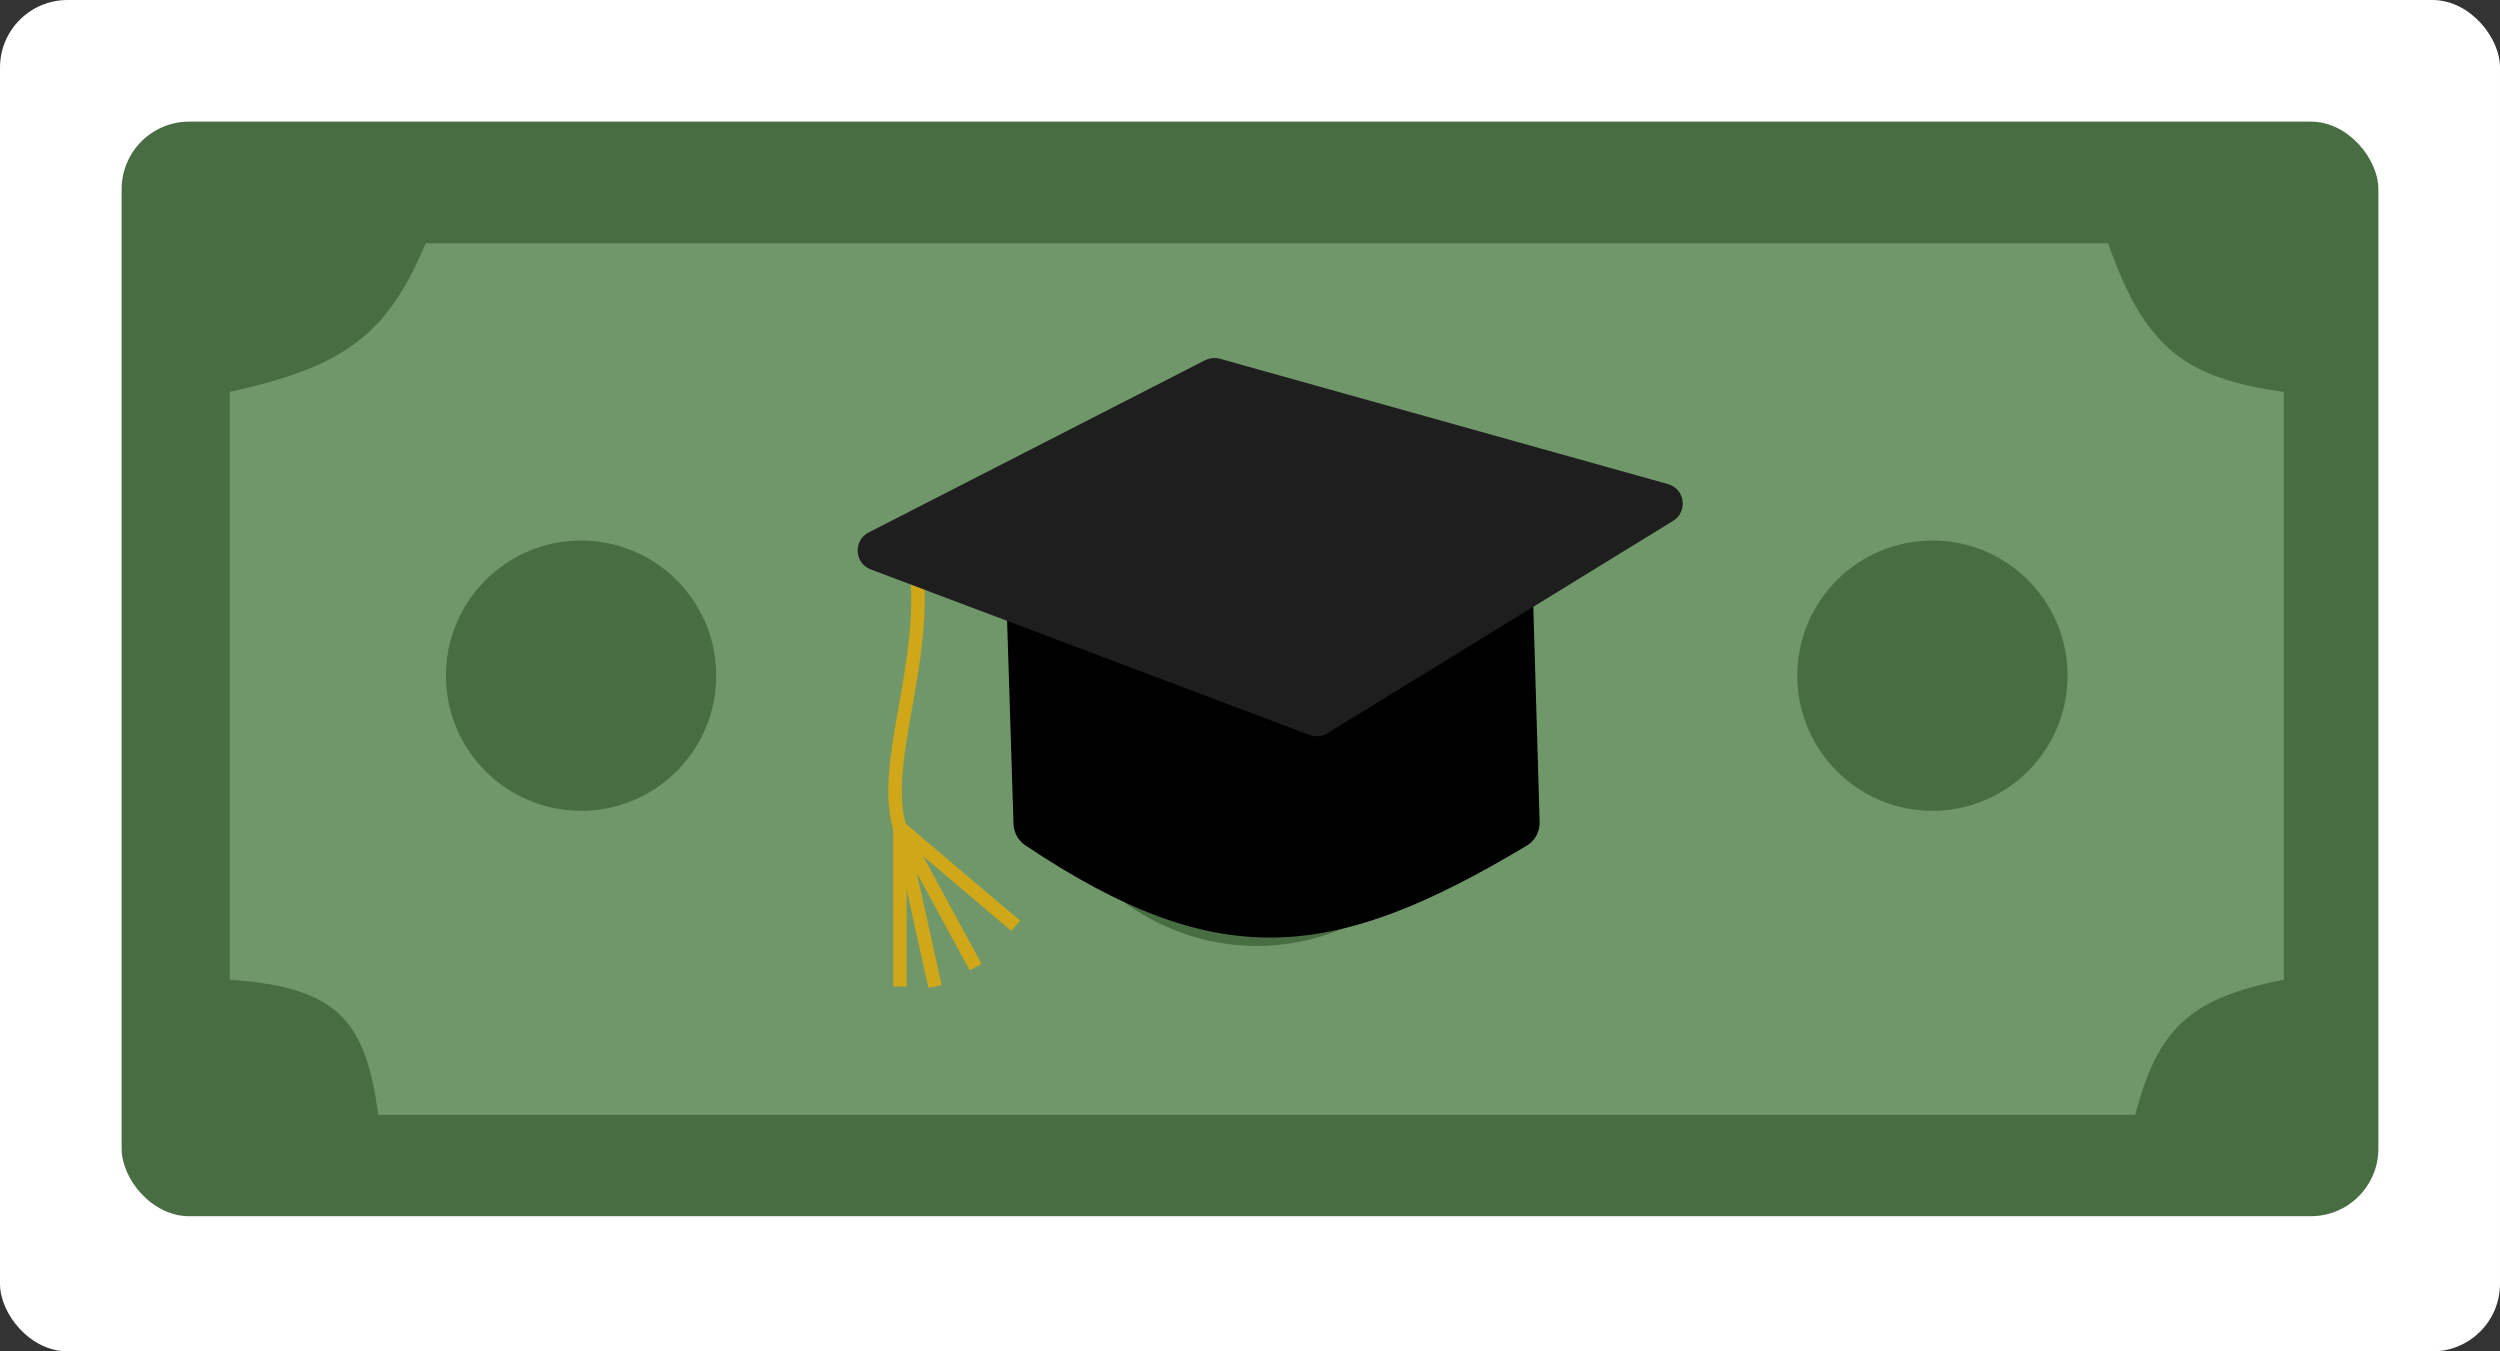 <svg width="185" height="100" viewBox="0 0 185 100" fill="none" xmlns="http://www.w3.org/2000/svg">
<rect x="0" y="0" width="185" height="100" fill="#333333" stroke="none"/>
<rect width="185" height="100" rx="5" fill="white"/>
<rect x="9" y="9" width="167" height="81" rx="5" fill="#486D42"/>
<path d="M31.5 18H156C158.714 25.74 161.676 27.984 169 29V72.5C162.041 73.865 159.684 76.1 158 82.5H28C27.037 75.715 25.244 73.063 17 72.5V29C25.417 27.161 28.665 24.816 31.5 18Z" fill="#70976A"/>
<circle cx="43" cy="50" r="10" fill="#486D42"/>
<ellipse cx="93" cy="50" rx="18" ry="20" fill="#486D42"/>
<circle cx="143" cy="50" r="10" fill="#486D42"/>
<path d="M75.677 40.899C74.9 41.213 74.401 41.979 74.427 42.816L75 60.972C75.02 61.608 75.348 62.203 75.878 62.557C90.228 72.151 98.66 71.133 112.968 62.588C113.585 62.22 113.955 61.541 113.934 60.823L113.362 41.419C113.337 40.547 112.748 39.791 111.908 39.554L93.212 34.265C92.785 34.144 92.33 34.169 91.918 34.335L75.677 40.899Z" fill="black"/>
<path d="M67.245 39.219C69.841 48.031 64 57.578 67.245 62.719" stroke="#CFA719"/>
<path d="M64.612 41.671C63.801 41.365 63.737 40.241 64.51 39.846L89.407 27.1C89.631 26.985 89.89 26.959 90.132 27.027L123.295 36.304C124.135 36.54 124.293 37.663 123.549 38.12L97.96 53.837C97.697 53.998 97.373 54.029 97.084 53.92L64.612 41.671Z" fill="#1F1E1E" stroke="#1F1E1E"/>
<path d="M66.596 61.25V73" stroke="#CFA719"/>
<path d="M66.596 61.25L69.191 73" stroke="#CFA719"/>
<path d="M66.596 61.25L72.199 71.569" stroke="#CFA719"/>
<path d="M66.596 61.25L75.162 68.51" stroke="#CFA719"/>
</svg>
